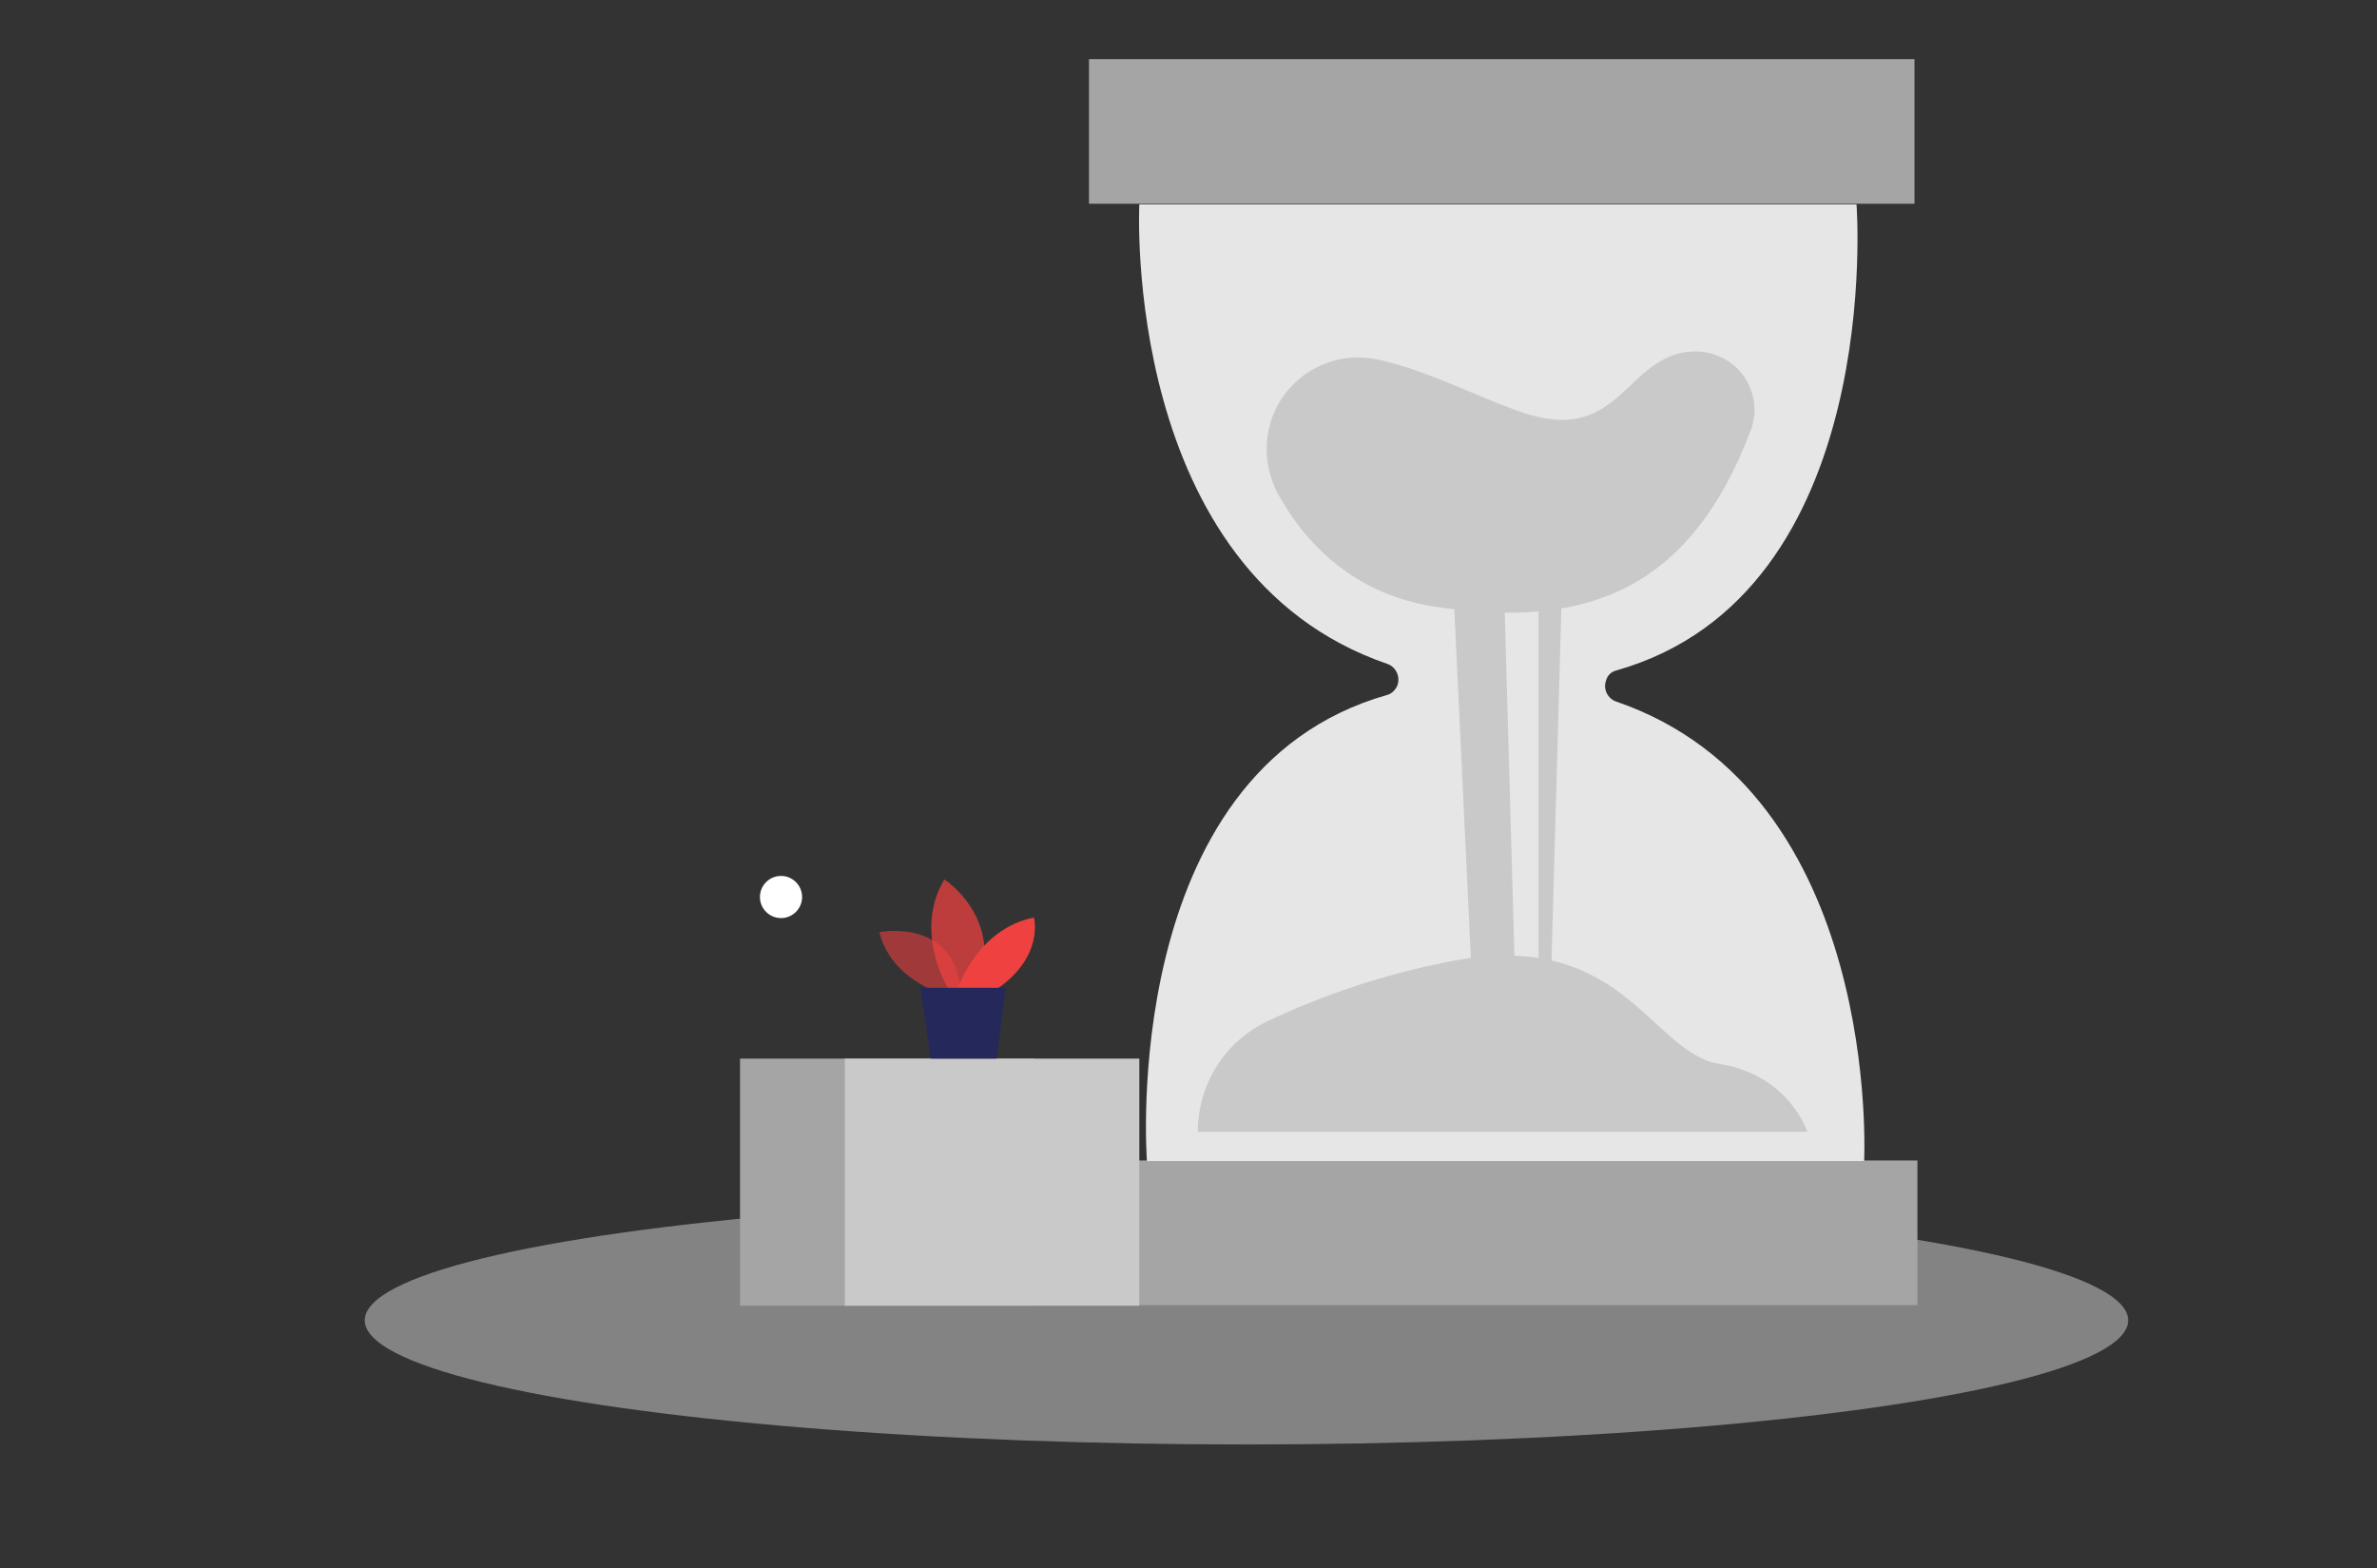<?xml version="1.0" encoding="utf-8"?>
<!-- Generator: Adobe Illustrator 24.0.2, SVG Export Plug-In . SVG Version: 6.00 Build 0)  -->
<svg version="1.1" id="Layer_1" xmlns="http://www.w3.org/2000/svg" xmlns:xlink="http://www.w3.org/1999/xlink" x="0px" y="0px"
	 viewBox="0 0 406 267.8" style="enable-background:new 0 0 406 267.8;" xml:space="preserve">
<rect x="0" y="0" width="406" height="267.8" fill="#333333" stroke="none"/>
<style type="text/css">
	.st0{opacity:0.45;fill:#E6E6E6;enable-background:new    ;}
	.st1{fill:#A5A5A5;}
	.st2{fill:#E6E6E6;}
	.st3{fill:#C9C9C9;}
	.st4{fill:#FFFFFF;}
	.st5{opacity:0.58;fill:#F04141;enable-background:new    ;}
	.st6{opacity:0.73;fill:#F04141;enable-background:new    ;}
	.st7{fill:#F04141;}
	.st8{fill:#24285B;}
</style>
<title>#43 time</title>
<ellipse class="st0" cx="212.9" cy="225.5" rx="150.6" ry="21.2"/>
<rect x="186" y="10.1" class="st1" width="141" height="24.7"/>
<rect x="186.5" y="198.2" class="st1" width="141" height="24.7"/>
<rect x="126.4" y="180.8" class="st1" width="50.3" height="42.2"/>
<path class="st2" d="M276.1,114.5c46.1-13.1,41-79.6,41-79.6H194.6c0,0-3.2,62.9,42.4,78.5c1.4,0.5,2.2,2.1,1.7,3.6
	c-0.3,0.8-1,1.5-1.8,1.7c-46.1,13.1-41,79.6-41,79.6h122.5c0,0,3.2-62.9-42.4-78.5c-1.4-0.5-2.2-2.1-1.7-3.5
	C274.5,115.4,275.2,114.7,276.1,114.5z"/>
<rect x="144.3" y="180.8" class="st3" width="50.3" height="42.2"/>
<path class="st3" d="M235.3,61.4c-8.4-1.8-16.8,3.5-18.6,12c-0.8,3.7-0.2,7.6,1.6,11c4.5,8.1,12.6,17,26.7,19.2
	c25.4,3.9,43.5-2.4,54-30c2-5.2-0.6-11-5.8-12.9c-1.5-0.6-3.2-0.8-4.8-0.6h-0.3c-10.4,1.5-11.6,15-26.6,10.8
	C253.8,68.6,244.3,63.3,235.3,61.4z"/>
<path class="st3" d="M204.6,193.3c0-8,4.5-15.3,11.7-18.8c9.7-4.6,19.9-8,30.4-10.1c30.5-6.5,35,15.4,47,17.3
	c11.9,1.9,15,11.6,15,11.6H204.6z"/>
<polygon class="st3" points="248.4,104 251.6,171.4 258.9,171.4 257,104 "/>
<polygon class="st3" points="262.8,101.3 262.8,171.4 264.8,171.4 266.8,99.8 "/>
<circle class="st4" cx="133.4" cy="153.2" r="3.6"/>
<path class="st5" d="M160.9,169.7c0,0-8.7-2.4-10.7-10.5c0,0,13.6-2.7,13.9,11.2L160.9,169.7z"/>
<path class="st6" d="M162,168.9c0,0-6.1-9.7-0.7-18.7c0,0,10.3,6.6,5.7,18.7L162,168.9z"/>
<path class="st7" d="M163.6,168.9c0,0,3.2-10.2,13-12.2c0,0,1.8,6.6-6.3,12.2H163.6z"/>
<polygon class="st8" points="157.2,168.7 159,180.8 170.2,180.8 171.8,168.7 "/>
</svg>
